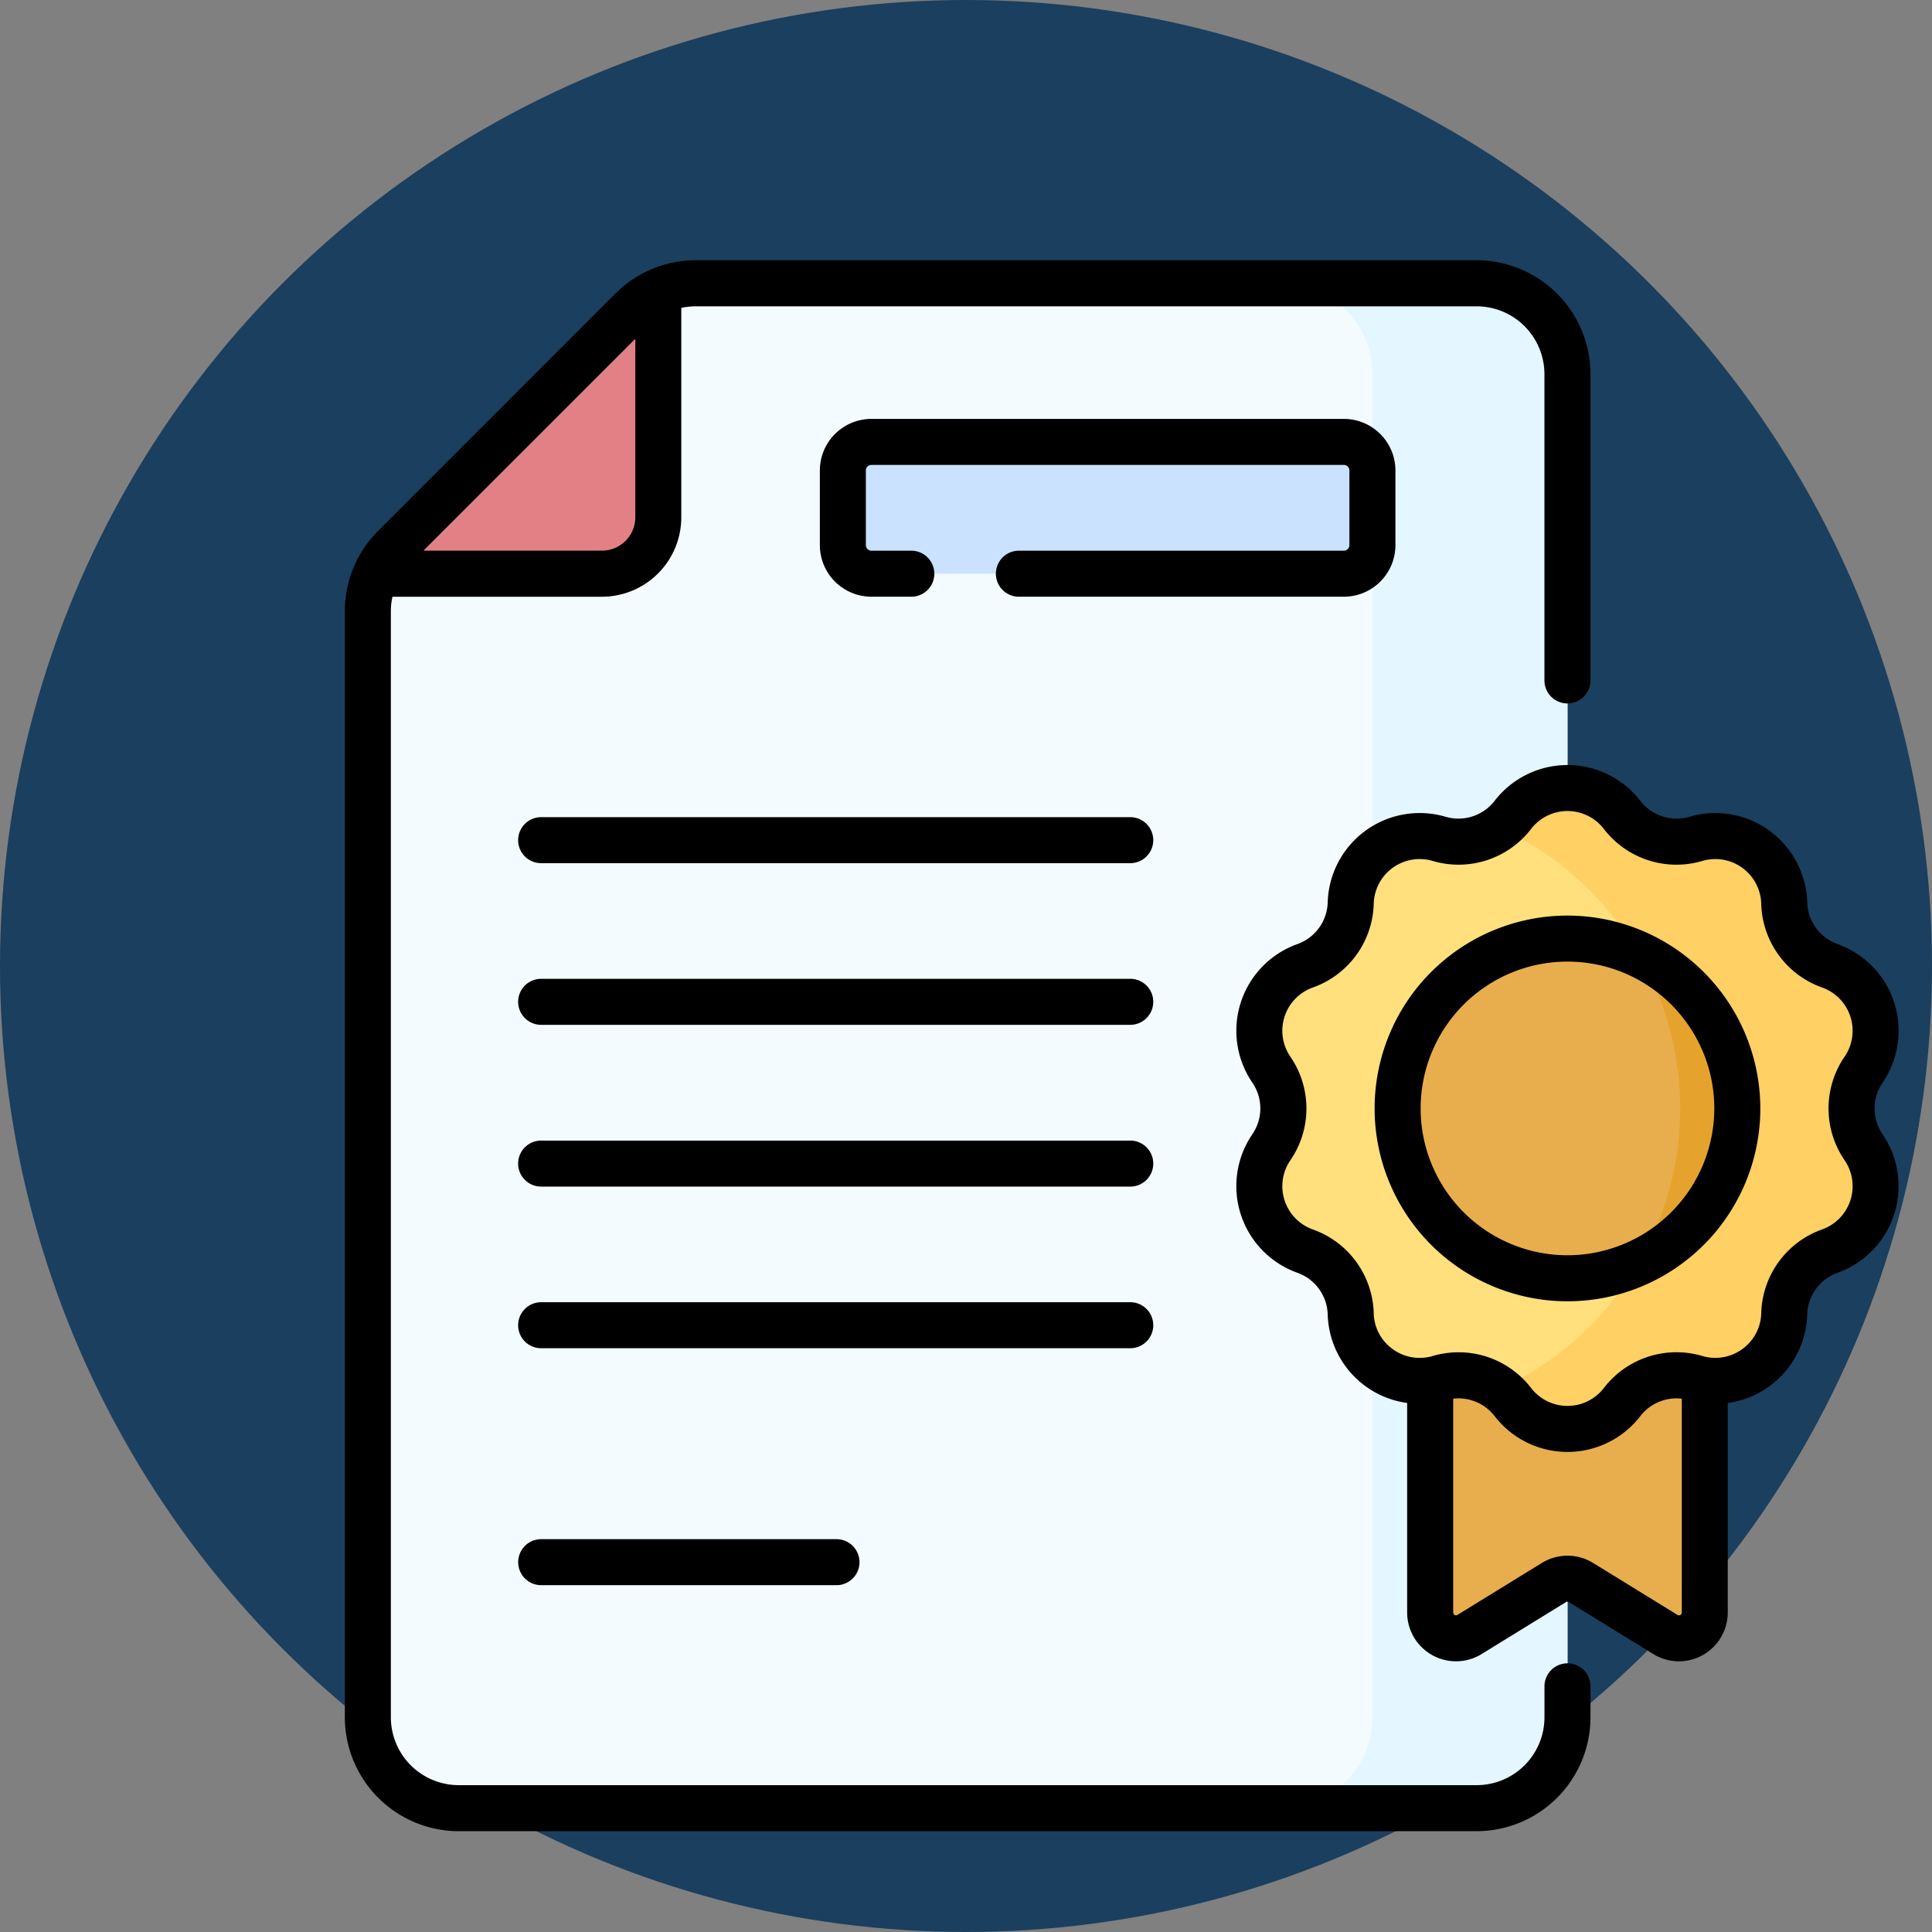 <svg xmlns="http://www.w3.org/2000/svg" width="122" height="122" viewBox="0 0 122 122">
  <rect x="0" y="0" width="122" height="122" fill="#808080" stroke="none"/>
  <g id="Grupo_946722" data-name="Grupo 946722" transform="translate(-390 -2336)">
    <circle id="Elipse_5270" data-name="Elipse 5270" cx="61" cy="61" r="61" transform="translate(390 2336)" fill="#1b3f5e"/>
    <g id="certificadoo" transform="translate(408.982 2352.434)">
      <g id="Grupo_946717" data-name="Grupo 946717" transform="translate(4.247 1.453)">
        <g id="Grupo_946711" data-name="Grupo 946711">
          <g id="Grupo_946710" data-name="Grupo 946710">
            <g id="Grupo_946709" data-name="Grupo 946709">
              <g id="Grupo_946708" data-name="Grupo 946708">
                <g id="Grupo_946707" data-name="Grupo 946707">
                  <path id="Trazado_678195" data-name="Trazado 678195" d="M31.011,7.5h49.3a5.736,5.736,0,0,1,5.736,5.736V98.058a5.736,5.736,0,0,1-5.736,5.736H16.029a5.736,5.736,0,0,1-5.736-5.736V28.217a5.736,5.736,0,0,1,1.68-4.056L26.955,9.179A5.735,5.735,0,0,1,31.011,7.5Z" transform="translate(-10.293 -7.499)" fill="#f4fbff"/>
                  <path id="Trazado_678196" data-name="Trazado 678196" d="M320.405,7.5H308.088a5.736,5.736,0,0,1,5.736,5.736V98.058a5.736,5.736,0,0,1-5.736,5.736h12.317a5.736,5.736,0,0,0,5.736-5.736V13.235A5.736,5.736,0,0,0,320.405,7.5Z" transform="translate(-250.39 -7.499)" fill="#e4f6ff"/>
                  <path id="Trazado_678197" data-name="Trazado 678197" d="M14.118,26.305,29.1,11.324a5.735,5.735,0,0,1,1.68-1.165v14.27a3.556,3.556,0,0,1-3.556,3.556H12.953a5.732,5.732,0,0,1,1.165-1.68Z" transform="translate(-12.438 -9.644)" fill="#e28086"/>
                </g>
              </g>
            </g>
          </g>
          <path id="Trazado_678198" data-name="Trazado 678198" d="M196.739,67.53H166.907a1.8,1.8,0,0,1-1.8-1.8V61.011a1.8,1.8,0,0,1,1.8-1.8h29.832a1.8,1.8,0,0,1,1.8,1.8v4.715a1.8,1.8,0,0,1-1.8,1.8Z" transform="translate(-135.108 -49.188)" fill="#cbe2ff"/>
        </g>
        <path id="Trazado_678199" data-name="Trazado 678199" d="M371.375,354.285,366.047,351a1.631,1.631,0,0,0-1.71,0l-5.329,3.28a1.631,1.631,0,0,1-2.486-1.389v-21.1h17.339v21.1A1.631,1.631,0,0,1,371.375,354.285Z" transform="translate(-289.439 -268.96)" fill="#e8ae4d"/>
        <g id="Grupo_946716" data-name="Grupo 946716" transform="translate(56.294 31.874)">
          <g id="Grupo_946715" data-name="Grupo 946715">
            <g id="Grupo_946714" data-name="Grupo 946714">
              <g id="Grupo_946713" data-name="Grupo 946713">
                <g id="Grupo_946712" data-name="Grupo 946712">
                  <path id="Trazado_678200" data-name="Trazado 678200" d="M323.742,173.7a4.357,4.357,0,0,0,4.666,1.516,4.357,4.357,0,0,1,5.575,4.051,4.357,4.357,0,0,0,2.884,3.969,4.357,4.357,0,0,1,2.13,6.554,4.357,4.357,0,0,0,0,4.906,4.357,4.357,0,0,1-2.13,6.554,4.357,4.357,0,0,0-2.884,3.969,4.357,4.357,0,0,1-5.575,4.051,4.357,4.357,0,0,0-4.666,1.516,4.357,4.357,0,0,1-6.891,0,4.357,4.357,0,0,0-4.666-1.516,4.357,4.357,0,0,1-5.575-4.051,4.357,4.357,0,0,0-2.884-3.969,4.357,4.357,0,0,1-2.13-6.554,4.357,4.357,0,0,0,0-4.906,4.357,4.357,0,0,1,2.13-6.554,4.357,4.357,0,0,0,2.884-3.969,4.357,4.357,0,0,1,5.575-4.051,4.357,4.357,0,0,0,4.666-1.516A4.357,4.357,0,0,1,323.742,173.7Z" transform="translate(-300.838 -172.007)" fill="#ffe07d"/>
                  <path id="Trazado_678201" data-name="Trazado 678201" d="M402.132,194.694a4.357,4.357,0,0,1,0-4.906,4.357,4.357,0,0,0-2.13-6.554,4.357,4.357,0,0,1-2.884-3.969,4.357,4.357,0,0,0-5.575-4.051,4.357,4.357,0,0,1-4.666-1.516,4.357,4.357,0,0,0-6.891,0,4.351,4.351,0,0,1-.841.826,19.466,19.466,0,0,1,0,35.434,4.348,4.348,0,0,1,.841.826,4.357,4.357,0,0,0,6.891,0,4.357,4.357,0,0,1,4.666-1.516,4.357,4.357,0,0,0,5.575-4.051A4.357,4.357,0,0,1,400,201.248,4.357,4.357,0,0,0,402.132,194.694Z" transform="translate(-363.973 -172.007)" fill="#ffd064"/>
                  <circle id="Elipse_5284" data-name="Elipse 5284" cx="10.725" cy="10.725" r="10.725" transform="translate(8.733 9.509)" fill="#e8ae4d"/>
                  <path id="Trazado_678202" data-name="Trazado 678202" d="M430.752,235.931a10.726,10.726,0,0,0-6.217-9.734,19.482,19.482,0,0,1,0,19.469A10.726,10.726,0,0,0,430.752,235.931Z" transform="translate(-400.568 -215.697)" fill="#e5a32e"/>
                </g>
              </g>
            </g>
          </g>
        </g>
      </g>
      <path id="Trazado_678203" data-name="Trazado 678203" d="M14.118,26.305,29.1,11.324a5.735,5.735,0,0,1,1.68-1.165v14.27a3.556,3.556,0,0,1-3.556,3.556H12.953a5.732,5.732,0,0,1,1.165-1.68Z" transform="translate(-8.191 -8.191)" fill="#e28086"/>
      <g id="Grupo_946718" data-name="Grupo 946718" transform="translate(2.794 0)">
        <path id="Trazado_678204" data-name="Trazado 678204" d="M97.94,181.506h-37.2a1.453,1.453,0,1,0,0,2.906h37.2a1.453,1.453,0,1,0,0-2.906Z" transform="translate(-48.344 -146.339)"/>
        <path id="Trazado_678205" data-name="Trazado 678205" d="M97.94,234.2h-37.2a1.453,1.453,0,0,0,0,2.906h37.2a1.453,1.453,0,1,0,0-2.906Z" transform="translate(-48.344 -188.825)"/>
        <path id="Trazado_678206" data-name="Trazado 678206" d="M97.94,286.9h-37.2a1.453,1.453,0,0,0,0,2.906h37.2a1.453,1.453,0,1,0,0-2.906Z" transform="translate(-48.344 -231.31)"/>
        <path id="Trazado_678207" data-name="Trazado 678207" d="M99.393,341.047a1.453,1.453,0,0,0-1.453-1.453h-37.2a1.453,1.453,0,1,0,0,2.906h37.2A1.453,1.453,0,0,0,99.393,341.047Z" transform="translate(-48.344 -273.797)"/>
        <path id="Trazado_678208" data-name="Trazado 678208" d="M60.743,416.821a1.453,1.453,0,1,0,0,2.906H79.389a1.453,1.453,0,1,0,0-2.906Z" transform="translate(-48.344 -336.061)"/>
        <path id="Trazado_678209" data-name="Trazado 678209" d="M193.95,59.679V54.964a3.261,3.261,0,0,0-3.257-3.257H160.861a3.261,3.261,0,0,0-3.257,3.257v4.715a3.261,3.261,0,0,0,3.257,3.257h2.519a1.453,1.453,0,0,0,0-2.906h-2.519a.352.352,0,0,1-.351-.351V54.964a.352.352,0,0,1,.351-.351h29.831a.352.352,0,0,1,.351.351v4.715a.352.352,0,0,1-.351.351H170.173a1.453,1.453,0,1,0,0,2.906h20.519A3.26,3.26,0,0,0,193.95,59.679Z" transform="translate(-127.609 -41.689)"/>
        <path id="Trazado_678210" data-name="Trazado 678210" d="M80,88.6a1.453,1.453,0,0,0-1.453,1.453v1.957a4.288,4.288,0,0,1-4.283,4.283H9.983A4.288,4.288,0,0,1,5.7,92.012V22.171a4.312,4.312,0,0,1,.1-.923h13.23a5.015,5.015,0,0,0,5.009-5.009V3.009a4.31,4.31,0,0,1,.923-.1h49.3a4.288,4.288,0,0,1,4.283,4.283V26.534a1.453,1.453,0,0,0,2.906,0V7.189A7.2,7.2,0,0,0,74.263,0h-49.3a7.143,7.143,0,0,0-5.084,2.106L4.9,17.087a7.142,7.142,0,0,0-2.106,5.084V92.012A7.2,7.2,0,0,0,9.983,99.2h64.28a7.2,7.2,0,0,0,7.189-7.189V90.055A1.453,1.453,0,0,0,80,88.6ZM21.136,4.961V16.238a2.106,2.106,0,0,1-2.1,2.1H7.755Z" transform="translate(-2.794 0)"/>
        <path id="Trazado_678211" data-name="Trazado 678211" d="M334.145,184.559a5.81,5.81,0,0,0-2.84-8.74,2.887,2.887,0,0,1-1.922-2.646,5.81,5.81,0,0,0-7.435-5.4,2.887,2.887,0,0,1-3.11-1.01,5.81,5.81,0,0,0-9.19,0,2.888,2.888,0,0,1-3.11,1.01,5.81,5.81,0,0,0-7.435,5.4,2.887,2.887,0,0,1-1.922,2.645,5.81,5.81,0,0,0-2.84,8.74,2.888,2.888,0,0,1,0,3.27,5.81,5.81,0,0,0,2.84,8.74,2.887,2.887,0,0,1,1.922,2.645,5.809,5.809,0,0,0,5.017,5.58v13.229a3.084,3.084,0,0,0,4.7,2.626l5.329-3.281a.152.152,0,0,1,.186,0l5.329,3.281a3.084,3.084,0,0,0,4.7-2.626V204.794a5.809,5.809,0,0,0,5.017-5.58,2.887,2.887,0,0,1,1.922-2.645,5.81,5.81,0,0,0,2.84-8.74A2.885,2.885,0,0,1,334.145,184.559Zm-12.956,33.616-5.329-3.281a3.084,3.084,0,0,0-3.233,0l-5.329,3.28a.177.177,0,0,1-.271-.152v-13.5a2.883,2.883,0,0,1,2.622,1.108,5.81,5.81,0,0,0,9.19,0,2.883,2.883,0,0,1,2.622-1.108v13.5A.177.177,0,0,1,321.189,218.175Zm10.554-28.709a2.9,2.9,0,0,1-1.419,4.368,5.776,5.776,0,0,0-3.845,5.293,2.864,2.864,0,0,1-1.046,2.145,2.893,2.893,0,0,1-2.67.555,5.778,5.778,0,0,0-6.223,2.022,2.9,2.9,0,0,1-4.593,0,5.773,5.773,0,0,0-4.577-2.258,5.867,5.867,0,0,0-1.645.237,2.892,2.892,0,0,1-2.671-.555,2.862,2.862,0,0,1-1.045-2.145,5.777,5.777,0,0,0-3.846-5.293,2.9,2.9,0,0,1-1.419-4.368,5.777,5.777,0,0,0,0-6.542,2.9,2.9,0,0,1,1.419-4.368,5.777,5.777,0,0,0,3.846-5.293,2.9,2.9,0,0,1,3.716-2.7,5.777,5.777,0,0,0,6.222-2.022,2.9,2.9,0,0,1,4.593,0,5.777,5.777,0,0,0,6.222,2.022,2.9,2.9,0,0,1,3.716,2.7,5.777,5.777,0,0,0,3.846,5.293,2.9,2.9,0,0,1,1.419,4.368A5.777,5.777,0,0,0,331.743,189.465Z" transform="translate(-237.038 -132.633)"/>
        <path id="Trazado_678212" data-name="Trazado 678212" d="M350.592,213.583a12.178,12.178,0,1,0,12.178,12.178A12.192,12.192,0,0,0,350.592,213.583Zm0,21.45a9.272,9.272,0,1,1,9.272-9.272A9.283,9.283,0,0,1,350.592,235.033Z" transform="translate(-273.387 -172.201)"/>
      </g>
    </g>
  </g>
</svg>
